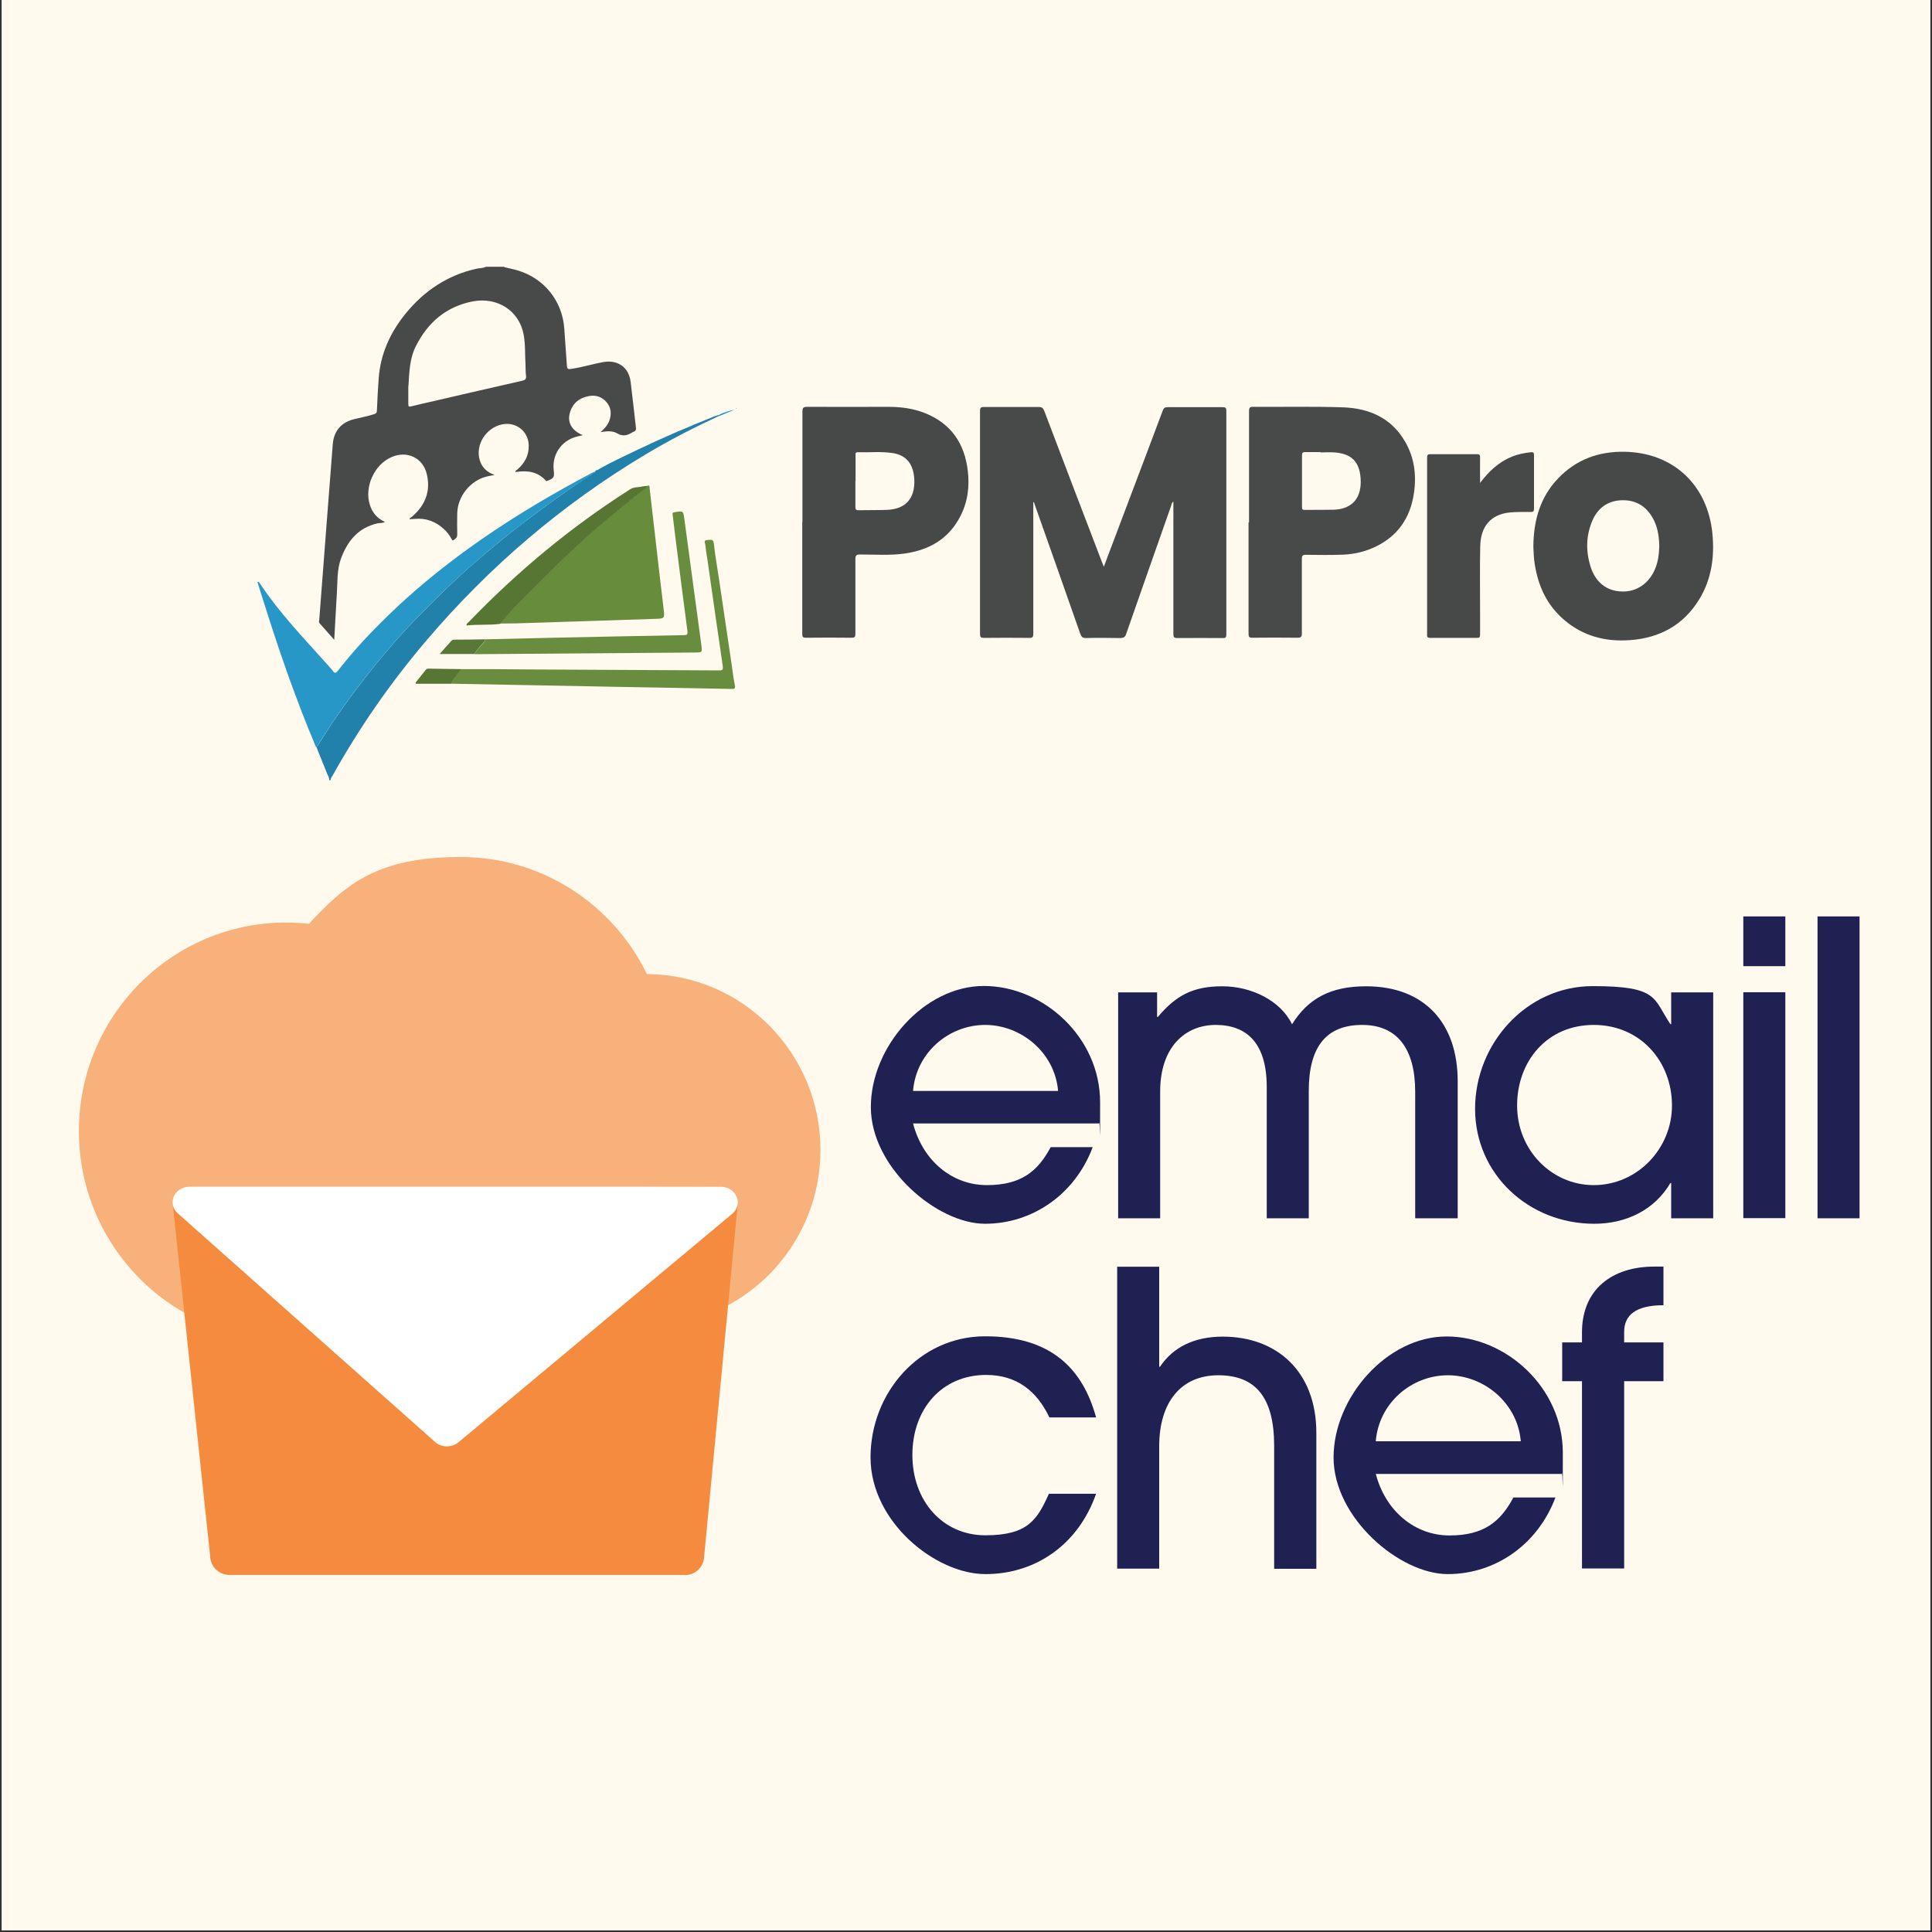 <?xml version="1.0" encoding="UTF-8"?>
<svg xmlns="http://www.w3.org/2000/svg" xmlns:xlink="http://www.w3.org/1999/xlink" width="500px" height="500px" viewBox="0 0 500 500" version="1.1">
<rect x="0" y="0" width="500" height="500" fill="#333333" stroke="none"/>
<g id="surface1">
<path style=" stroke:none;fill-rule:nonzero;fill:rgb(100%,97.647%,93.333%);fill-opacity:1;" d="M 0.418 -0.418 L 499.582 -0.418 L 499.582 499.582 L 0.418 499.582 Z M 0.418 -0.418 "/>
<path style=" stroke:none;fill-rule:nonzero;fill:rgb(28.235%,28.627%,28.627%);fill-opacity:1;" d="M 130.457 69.125 C 131.582 69.418 132.75 69.625 133.875 69.957 C 140.793 71.957 145.582 77.918 146.043 85.125 C 146.25 88.293 146.5 91.418 146.707 94.582 C 146.75 95.5 147.043 95.625 147.918 95.457 C 150.707 95.043 153.375 94.207 156.125 93.707 C 159.875 93.043 162.75 95.043 163.207 98.832 C 163.707 102.793 164.125 106.793 164.582 110.75 C 164.625 111.25 164.5 111.543 164.043 111.707 C 163.918 111.75 163.793 111.832 163.668 111.875 C 162.418 112.668 161.25 113.043 159.75 112.168 C 158.5 111.418 156.918 111.582 155.418 111.832 C 156.418 110.957 157.25 110.082 157.707 108.832 C 158.293 107.168 158.168 105.543 157.043 104.168 C 155.832 102.707 154.25 102.168 152.418 102.5 C 149.875 102.957 148.125 104.418 147.457 106.918 C 146.793 109.375 148 111.457 150.832 112.625 C 150.207 112.793 149.625 112.875 149.082 113.043 C 145.25 114.125 142.875 117.625 143.293 121.582 C 143.5 123.543 143.418 123.707 141.793 124.375 C 141.625 124.457 141.418 124.625 141.25 124.375 C 139.168 122.082 136.543 121.707 133.668 122.125 C 133.582 122.125 133.457 122.125 133.332 122.125 C 133.375 121.75 133.75 121.668 133.957 121.457 C 135.875 119.793 136.918 117.75 136.832 115.168 C 136.707 111.543 133.457 109.082 129.918 109.832 C 125.707 110.75 122.957 115.168 124.168 119.125 C 124.75 121 126 122.207 128 122.918 C 127.25 123.043 126.668 123.168 126.082 123.293 C 121.793 124.293 118.457 128.375 118.332 132.793 C 118.293 134.668 118.293 136.5 118.332 138.375 C 118.332 139.168 117.875 139.418 117.418 139.75 C 117.043 140.043 116.957 139.625 116.832 139.418 C 116.293 138.457 115.625 137.582 114.832 136.875 C 112.707 134.957 110.207 134 107.293 134.293 C 106.875 134.332 106.457 134.332 105.957 134.375 C 106.125 133.918 106.543 133.832 106.793 133.582 C 110.082 130.668 111.5 127.043 110.457 122.707 C 109.457 118.457 105.332 116.543 101.332 118.293 C 96.875 120.207 94.25 126 95.707 130.625 C 96.332 132.668 97.625 134.168 99.625 135.082 C 98.957 135.418 98.25 135.332 97.625 135.457 C 92.625 136.625 89.875 140.082 88.207 144.668 C 87.168 147.582 87.375 150.707 87.168 153.75 C 86.918 157.582 86.75 161.457 86.5 165.582 C 85.125 164.043 83.918 162.668 82.707 161.293 C 82.457 161 82.582 160.707 82.625 160.375 C 83.207 152.582 83.832 144.75 84.418 136.957 C 85 129.625 85.543 122.25 86.125 114.918 C 86.418 111.457 88.375 109.25 91.75 108.457 C 93.418 108.043 95.082 107.75 96.75 107.207 C 97.332 107 97.543 106.832 97.543 106.25 C 97.668 103.457 97.793 100.707 98 97.957 C 98.457 91.582 101 86.043 105 81.125 C 109.793 75.25 115.832 71.207 123.332 69.543 C 124.125 69.375 125 69.418 125.75 69.043 C 127.375 69.043 129 69.043 130.582 69.043 Z M 105.668 99.918 C 105.668 101.457 105.668 103 105.668 104.543 C 105.668 105.168 105.75 105.332 106.418 105.168 C 108.25 104.707 110.082 104.293 111.957 103.875 C 119.668 102.082 127.375 100.293 135.125 98.543 C 136 98.332 136.25 98.043 136.125 97.125 C 136 96.207 136.043 95.25 136 94.293 C 135.832 91.707 136 89.082 135.5 86.5 C 134.332 80.418 128.75 76.793 122.332 78 C 115.543 79.332 110.832 83.332 107.707 89.418 C 106 92.707 105.918 96.293 105.707 99.875 Z M 105.668 99.918 "/>
<path style=" stroke:none;fill-rule:nonzero;fill:rgb(13.333%,50.588%,66.667%);fill-opacity:1;" d="M 154.707 121.582 C 158.082 119.625 161.668 118 165.207 116.293 C 171.668 113.207 178.207 110.418 184.875 107.75 C 185.207 107.625 185.543 107.543 185.875 107.418 C 185.957 107.5 186.043 107.582 186.125 107.625 C 179.582 110.668 173.207 113.918 167.043 117.625 C 145.457 130.543 126.582 146.668 110.293 165.832 C 101.082 176.668 93 188.293 86.082 200.707 C 85.875 201.082 85.5 201.418 85.582 201.918 L 85.168 201.918 C 85.293 201.293 84.875 200.793 84.668 200.25 C 83.75 197.918 82.793 195.625 81.875 193.293 C 82.125 193.207 82.207 192.957 82.375 192.75 C 83.875 190.418 85.293 188.043 86.875 185.793 C 90.168 181 93.625 176.375 97.293 171.875 C 100.375 168.125 103.543 164.418 106.918 160.918 C 112.332 155.332 117.875 149.875 123.793 144.793 C 127.418 141.707 131.043 138.668 134.832 135.75 C 140.832 131.168 146.957 126.75 153.293 122.625 C 153.582 122.418 154.043 122.332 154.082 121.875 C 154.168 121.832 154.25 121.75 154.375 121.707 C 154.543 121.707 154.707 121.707 154.793 121.5 Z M 154.707 121.582 "/>
<path style=" stroke:none;fill-rule:nonzero;fill:rgb(28.235%,28.627%,28.627%);fill-opacity:1;" d="M 267.418 129.957 C 267.418 130.375 267.418 130.793 267.418 131.207 C 267.418 142.125 267.418 153.043 267.418 164 C 267.418 164.875 267.207 165.125 266.332 165.082 C 262.418 165.043 258.543 165.043 254.625 165.082 C 253.832 165.082 253.625 164.875 253.625 164.082 C 253.625 144.832 253.625 125.582 253.625 106.332 C 253.625 105.418 253.957 105.332 254.707 105.332 C 259.418 105.332 264.125 105.332 268.832 105.332 C 269.625 105.332 269.957 105.582 270.25 106.332 C 275.207 119.375 280.168 132.418 285.168 145.418 C 285.293 145.75 285.457 146.125 285.668 146.668 C 287.875 140.793 290.043 135.125 292.168 129.457 C 295.082 121.707 298.043 114 300.918 106.25 C 301.168 105.582 301.457 105.375 302.168 105.375 C 306.918 105.375 311.668 105.375 316.375 105.375 C 317.125 105.375 317.375 105.5 317.375 106.332 C 317.375 125.625 317.375 144.918 317.375 164.207 C 317.375 164.957 317.168 165.168 316.457 165.125 C 312.543 165.125 308.582 165.082 304.668 165.125 C 303.793 165.125 303.668 164.832 303.668 164.043 C 303.668 152.668 303.668 141.293 303.668 129.832 C 303.207 130.082 303.207 130.543 303.082 130.918 C 299.207 141.957 295.293 153 291.457 164.043 C 291.168 164.918 290.75 165.125 289.875 165.125 C 286.918 165.082 283.957 165.043 281.043 165.125 C 280.168 165.125 279.875 164.832 279.582 164.043 C 275.707 152.957 271.793 141.918 267.875 130.832 C 267.793 130.543 267.668 130.25 267.582 129.957 C 267.5 129.957 267.418 129.957 267.332 129.957 Z M 267.418 129.957 "/>
<path style=" stroke:none;fill-rule:nonzero;fill:rgb(28.235%,28.627%,28.627%);fill-opacity:1;" d="M 323.25 135.168 C 323.25 125.582 323.25 116 323.25 106.375 C 323.25 105.5 323.5 105.25 324.332 105.293 C 332.082 105.332 339.875 105.168 347.625 105.418 C 354.293 105.668 360.043 108.125 363.582 114.207 C 366.043 118.375 366.625 122.957 365.918 127.668 C 365 133.957 361.793 138.707 355.957 141.5 C 353.332 142.75 350.543 143.418 347.625 143.543 C 344.418 143.668 341.168 143.625 337.918 143.582 C 337.125 143.582 336.918 143.832 336.918 144.582 C 336.918 151.043 336.918 157.5 336.918 163.957 C 336.918 164.832 336.668 165.043 335.793 165.043 C 331.875 165 328 165 324.082 165.043 C 323.25 165.043 323.125 164.793 323.125 164.043 C 323.125 154.418 323.125 144.793 323.125 135.168 Z M 341.75 117.082 C 341.75 117.082 341.75 117.043 341.75 117 C 340.418 117 339.082 117 337.75 117 C 337.168 117 336.957 117.207 336.957 117.793 C 336.957 122.293 336.957 126.793 336.957 131.25 C 336.957 131.793 337.125 132 337.668 131.957 C 340.125 131.957 342.582 131.957 345.043 131.918 C 350.332 131.793 352.457 128.457 352.125 123.793 C 351.832 119.418 349.668 117.375 345.293 117.082 C 344.125 117 342.918 117.082 341.707 117.082 Z M 341.75 117.082 "/>
<path style=" stroke:none;fill-rule:nonzero;fill:rgb(27.843%,28.235%,28.235%);fill-opacity:1;" d="M 207.668 135.082 C 207.668 125.582 207.668 116.043 207.668 106.543 C 207.668 105.625 207.832 105.293 208.832 105.293 C 215.875 105.332 222.875 105.293 229.918 105.293 C 233.207 105.293 236.418 105.707 239.5 106.957 C 246.168 109.668 249.625 114.793 250.457 121.793 C 250.957 125.918 250.457 129.918 248.5 133.668 C 245.5 139.5 240.457 142.332 234.168 143.25 C 230.332 143.793 226.457 143.5 222.582 143.5 C 221.582 143.5 221.375 143.793 221.375 144.75 C 221.375 151.168 221.375 157.625 221.375 164.043 C 221.375 164.832 221.207 165.043 220.375 165.043 C 216.457 165 212.5 165 208.582 165.043 C 207.75 165.043 207.625 164.793 207.625 164.043 C 207.625 154.375 207.625 144.707 207.625 135.082 Z M 221.375 124.457 C 221.375 126.707 221.375 128.957 221.375 131.207 C 221.375 131.832 221.543 132.082 222.207 132.043 C 224.625 132 227.043 132.043 229.457 131.957 C 234.332 131.793 236.793 129.082 236.625 124.207 C 236.457 120.168 234.625 117.793 231 117.25 C 228 116.793 224.957 117.125 221.957 117.043 C 221.332 117.043 221.418 117.457 221.418 117.832 C 221.418 120.043 221.418 122.25 221.418 124.457 Z M 221.375 124.457 "/>
<path style=" stroke:none;fill-rule:nonzero;fill:rgb(27.843%,28.235%,28.235%);fill-opacity:1;" d="M 396.832 141.5 C 396.875 134.707 398.582 128.668 403.25 123.793 C 407.918 118.918 413.75 116.793 420.418 116.918 C 433 117.125 441.918 125.457 443.168 138.082 C 443.75 144.125 442.957 149.875 439.75 155.125 C 435.668 161.793 429.5 165.125 421.793 165.668 C 415.5 166.125 409.707 164.625 404.832 160.457 C 400.332 156.625 398.043 151.625 397.168 145.875 C 396.918 144.375 396.918 142.875 396.832 141.543 Z M 429.418 141.293 C 429.375 139.082 429.082 136.875 428.125 134.832 C 426.5 131.418 423.832 129.457 420.043 129.457 C 416.125 129.457 413.375 131.5 411.957 135.082 C 410.418 138.918 410.418 142.832 411.668 146.75 C 412.957 150.75 415.875 153 419.793 153.082 C 423.5 153.207 426.75 151 428.293 147.332 C 429.125 145.418 429.375 143.375 429.418 141.25 Z M 429.418 141.293 "/>
<path style=" stroke:none;fill-rule:nonzero;fill:rgb(27.843%,28.235%,28.235%);fill-opacity:1;" d="M 383 125.043 C 385.25 122.043 387.832 119.582 391.293 118.168 C 392.875 117.543 394.5 117.207 396.207 117.043 C 396.918 116.957 397 117.25 397 117.875 C 397 122.457 397 127.082 397 131.668 C 397 132.332 396.793 132.5 396.168 132.5 C 394.332 132.5 392.5 132.457 390.707 132.625 C 385.875 133.125 383.168 136.168 383.082 141.418 C 382.957 147.043 383.043 152.668 383.043 158.293 C 383.043 160.293 383.043 162.293 383.043 164.293 C 383.043 164.875 382.875 165.082 382.293 165.082 C 378.207 165.082 374.125 165.082 370.082 165.082 C 369.207 165.082 369.332 164.582 369.332 164.082 C 369.332 151.918 369.332 139.793 369.332 127.625 C 369.332 124.582 369.332 121.5 369.332 118.457 C 369.332 117.793 369.457 117.543 370.168 117.543 C 374.168 117.543 378.168 117.543 382.168 117.543 C 382.875 117.543 383.082 117.707 383.043 118.418 C 383 120.625 383.043 122.832 383.043 125.043 Z M 383 125.043 "/>
<path style=" stroke:none;fill-rule:nonzero;fill:rgb(40%,54.902%,23.529%);fill-opacity:1;" d="M 167.543 125.707 C 168.25 125.5 168.082 126.082 168.125 126.375 C 168.582 130.25 169 134.125 169.457 137.957 C 170.207 144.418 170.918 150.832 171.707 157.293 C 172.043 160.125 172.125 160.082 169.293 160.168 C 157.375 160.543 145.457 160.957 133.5 161.332 C 132.125 161.375 130.75 161.332 129.418 161.375 C 131 159.625 132.5 157.832 134.125 156.168 C 141.582 148.625 149.043 141.082 157.207 134.293 C 160.125 131.875 163.043 129.418 166.082 127.082 C 166.625 126.668 167.375 126.418 167.543 125.625 Z M 167.543 125.707 "/>
<path style=" stroke:none;fill-rule:nonzero;fill:rgb(15.294%,59.216%,78.039%);fill-opacity:1;" d="M 154 121.957 C 154 122.457 153.5 122.543 153.207 122.707 C 146.875 126.832 140.707 131.207 134.75 135.832 C 131 138.707 127.332 141.75 123.707 144.875 C 117.793 149.957 112.25 155.375 106.832 161 C 103.457 164.5 100.293 168.207 97.207 171.957 C 93.543 176.457 90.082 181.082 86.793 185.875 C 85.207 188.168 83.793 190.5 82.293 192.832 C 82.168 193.043 82.082 193.293 81.793 193.375 C 79.043 186.918 76.582 180.375 74.207 173.75 C 71.5 166.082 69.043 158.375 66.625 150.625 C 66.957 150.457 67.082 150.707 67.207 150.918 C 72.25 158.543 78.543 165.082 84.625 171.875 C 85.125 172.457 85.668 173 86.125 173.625 C 86.625 174.332 86.918 174.25 87.418 173.625 C 90.832 169.25 94.543 165.125 98.5 161.207 C 110.418 149.25 123.957 139.375 138.375 130.707 C 143.168 127.832 148.082 125.082 153.043 122.457 C 153.332 122.293 153.668 122.168 154 122.043 Z M 154 121.957 "/>
<path style=" stroke:none;fill-rule:nonzero;fill:rgb(40.784%,55.294%,24.706%);fill-opacity:1;" d="M 119.293 173.168 C 125.082 173.168 130.875 173.168 136.668 173.25 C 153.125 173.332 169.625 173.418 186.082 173.5 C 187.082 173.5 187.168 173.25 187.043 172.332 C 185.707 163.293 184.418 154.207 183.125 145.125 C 182.918 143.75 182.668 142.418 182.543 141.043 C 182.5 140.582 181.957 139.793 183.082 139.75 C 183.832 139.75 184.625 139.375 184.75 140.707 C 185.082 143.793 185.625 146.832 186.082 149.875 C 187.168 157.207 188.25 164.543 189.332 171.832 C 189.582 173.625 189.793 175.457 190.168 177.25 C 190.375 178.25 190.043 178.332 189.207 178.293 C 183.25 178.168 177.25 178.082 171.293 177.957 C 163.875 177.832 156.457 177.707 149.043 177.543 C 138.543 177.332 128.043 177.168 117.543 176.957 C 117.25 176.957 117 176.957 116.707 176.918 C 117.25 175.457 118.5 174.457 119.25 173.125 Z M 119.293 173.168 "/>
<path style=" stroke:none;fill-rule:nonzero;fill:rgb(40.784%,55.294%,24.706%);fill-opacity:1;" d="M 125.625 165.457 C 131.543 165.332 137.418 165.168 143.332 165.043 C 154.582 164.793 165.793 164.582 177.043 164.375 C 177.793 164.375 178 164.168 177.918 163.418 C 176.875 155.418 175.832 147.418 174.832 139.418 C 174.582 137.375 174.332 135.293 174.082 133.25 C 174 132.75 174.082 132.625 174.625 132.543 C 176.832 132.207 176.832 132.168 177.125 134.418 C 178.582 145.25 180.043 156.043 181.5 166.875 C 181.75 168.875 181.793 168.875 179.707 168.875 C 161.125 169 142.543 169.168 123.957 169.293 C 123.543 169.293 123.125 169.293 122.707 169.293 C 123.082 168.707 123.582 168.207 123.957 167.668 C 124.5 166.918 125.375 166.418 125.625 165.5 Z M 125.625 165.457 "/>
<path style=" stroke:none;fill-rule:nonzero;fill:rgb(34.118%,46.275%,20.392%);fill-opacity:1;" d="M 167.543 125.707 C 167.375 126.5 166.625 126.75 166.082 127.168 C 163.082 129.5 160.168 131.918 157.207 134.375 C 149.043 141.168 141.582 148.707 134.125 156.25 C 132.5 157.918 130.957 159.707 129.418 161.457 C 126.543 161.832 123.625 161.543 120.707 161.875 C 120.75 161.375 121.082 161.168 121.332 160.957 C 133.918 147.875 147.75 136.375 163.082 126.625 C 164.082 125.957 165.25 126.168 166.332 125.875 C 166.75 125.793 167.168 125.793 167.582 125.75 Z M 167.543 125.707 "/>
<path style=" stroke:none;fill-rule:nonzero;fill:rgb(34.118%,46.275%,20.392%);fill-opacity:1;" d="M 119.293 173.168 C 118.582 174.5 117.293 175.5 116.75 176.957 L 107.625 176.957 C 107.625 176.875 107.582 176.75 107.543 176.668 C 108.418 175.543 109.332 174.457 110.207 173.332 C 110.375 173.125 110.543 173.043 110.832 173.043 C 113.625 173.082 116.457 173.125 119.25 173.168 Z M 119.293 173.168 "/>
<path style=" stroke:none;fill-rule:nonzero;fill:rgb(34.902%,46.667%,21.569%);fill-opacity:1;" d="M 125.625 165.457 C 125.332 166.375 124.457 166.875 123.957 167.625 C 123.582 168.168 123.082 168.668 122.707 169.25 L 113.793 169.25 C 114.832 168.043 115.875 166.875 116.918 165.75 C 117.082 165.543 117.375 165.543 117.582 165.543 C 120.293 165.543 122.957 165.5 125.668 165.457 Z M 125.625 165.457 "/>
<path style=" stroke:none;fill-rule:nonzero;fill:rgb(15.294%,59.216%,78.039%);fill-opacity:1;" d="M 186.125 107.668 C 186.043 107.582 185.957 107.5 185.875 107.457 C 187.207 106.75 188.668 106.332 190.168 106 C 188.832 106.543 187.5 107.125 186.168 107.668 Z M 186.125 107.668 "/>
<path style=" stroke:none;fill-rule:nonzero;fill:rgb(15.294%,59.216%,78.039%);fill-opacity:1;" d="M 190.668 105.668 C 190.625 105.668 190.582 105.75 190.543 105.75 C 190.5 105.75 190.457 105.707 190.418 105.668 C 190.418 105.668 190.457 105.582 190.5 105.625 C 190.582 105.625 190.625 105.625 190.707 105.668 Z M 190.668 105.668 "/>
<path style=" stroke:none;fill-rule:nonzero;fill:rgb(15.294%,59.216%,78.039%);fill-opacity:1;" d="M 154.707 121.582 C 154.625 121.75 154.457 121.832 154.293 121.793 C 154.375 121.625 154.543 121.582 154.707 121.582 Z M 154.707 121.582 "/>
<path style=" stroke:none;fill-rule:nonzero;fill:rgb(15.294%,59.216%,78.039%);fill-opacity:1;" d="M 154.293 121.793 C 154.207 121.832 154.125 121.918 154 121.957 C 154.082 121.918 154.168 121.832 154.293 121.793 Z M 154.293 121.793 "/>
<path style=" stroke:none;fill-rule:nonzero;fill:rgb(11.765%,12.941%,31.765%);fill-opacity:1;" d="M 273.832 282.332 C 273 272.418 264.293 265.25 254.957 265.25 C 245.625 265.25 237.125 272.332 236.293 282.332 Z M 236.293 290.75 C 238.832 300.457 246.457 306.707 255.375 306.707 C 264.293 306.707 268.582 303.125 271.918 296.875 L 282.793 296.875 C 278.293 308.918 267.375 316.707 254.918 316.707 C 242.457 316.707 225.375 302.125 225.375 286.5 C 225.375 270.875 239.207 255.168 254.625 255.168 C 270.043 255.168 284.707 268.457 284.707 285.25 C 284.707 302.043 284.707 288.75 284.418 290.75 C 284.418 290.75 236.293 290.75 236.293 290.75 Z M 236.293 290.75 "/>
<path style=" stroke:none;fill-rule:nonzero;fill:rgb(11.765%,12.941%,31.765%);fill-opacity:1;" d="M 366.25 315.25 L 366.25 282.543 C 366.25 271.457 361.625 265.25 352.543 265.25 C 343.457 265.25 338.707 270.625 338.707 282.332 L 338.707 315.293 L 327.832 315.293 L 327.832 281.293 C 327.832 269.793 322.5 265.25 314.625 265.25 C 306.75 265.25 300.25 270.957 300.25 282.457 L 300.25 315.293 L 289.375 315.293 L 289.375 256.832 L 299.457 256.832 L 299.457 263.168 L 299.668 263.168 C 304.375 257.582 308.793 255.25 316.332 255.25 C 323.875 255.25 331.418 258.957 334.375 265.082 C 338.543 258.418 344.332 255.25 353.543 255.25 C 368.625 255.25 377.25 264.75 377.25 279.832 L 377.25 315.293 L 366.332 315.293 Z M 366.25 315.25 "/>
<path style=" stroke:none;fill-rule:nonzero;fill:rgb(11.765%,12.941%,31.765%);fill-opacity:1;" d="M 432.707 286.125 C 432.707 274.707 424.543 265.25 412.457 265.25 C 400.375 265.25 392.625 274.625 392.625 286.125 C 392.625 297.625 401.543 306.707 412.457 306.707 C 423.793 306.707 432.707 297.207 432.707 286.125 M 432.5 315.25 L 432.5 306.168 L 432.293 306.168 C 428.207 313.125 420.875 316.707 412.582 316.707 C 395.582 316.707 381.75 303.832 381.75 286.957 C 381.75 270.082 395.043 255.207 412.168 255.207 C 429.293 255.207 427.793 258.375 432.293 265.043 L 432.5 265.043 L 432.5 256.832 L 443.375 256.832 L 443.375 315.293 L 432.5 315.293 Z M 432.5 315.25 "/>
<path style=" stroke:none;fill-rule:nonzero;fill:rgb(11.765%,12.941%,31.765%);fill-opacity:1;" d="M 451.168 256.793 L 462.043 256.793 L 462.043 315.25 L 451.168 315.25 Z M 451.168 237.168 L 462.043 237.168 L 462.043 250.043 L 451.168 250.043 Z M 451.168 237.168 "/>
<path style=" stroke:none;fill-rule:nonzero;fill:rgb(11.765%,12.941%,31.765%);fill-opacity:1;" d="M 470.375 237.168 L 481.25 237.168 L 481.25 315.293 L 470.375 315.293 Z M 470.375 237.168 "/>
<path style=" stroke:none;fill-rule:nonzero;fill:rgb(11.765%,12.941%,31.765%);fill-opacity:1;" d="M 283.668 386.582 C 279.043 399.793 267.957 407.375 255.043 407.375 C 242.125 407.375 225.293 393.875 225.293 377.168 C 225.293 360.457 237.957 345.832 254.957 345.832 C 271.957 345.832 280.207 354.168 283.668 366.832 L 271.582 366.832 C 268.332 359.957 263.082 355.832 255.207 355.832 C 243.793 355.832 236.125 364.582 236.125 376.543 C 236.125 388.5 244 397.332 255 397.332 C 266 397.332 268.418 393.332 271.457 386.582 Z M 283.668 386.582 "/>
<path style=" stroke:none;fill-rule:nonzero;fill:rgb(11.765%,12.941%,31.765%);fill-opacity:1;" d="M 329.75 405.918 L 329.75 374.168 C 329.75 361.625 324.918 355.918 315.293 355.918 C 305.668 355.918 300 362.875 300 374.293 L 300 405.957 L 289.125 405.957 L 289.125 327.832 L 300 327.832 L 300 353.707 L 300.207 353.707 C 303.668 348.543 309.207 345.918 316.457 345.918 C 330.293 345.918 340.668 354.793 340.668 370.832 L 340.668 406 L 329.75 406 Z M 329.75 405.918 "/>
<path style=" stroke:none;fill-rule:nonzero;fill:rgb(11.765%,12.941%,31.765%);fill-opacity:1;" d="M 393.582 373 C 392.75 363.082 384.043 355.918 374.707 355.918 C 365.375 355.918 356.875 363 356.043 373 Z M 356.043 381.418 C 358.582 391.125 366.207 397.375 375.125 397.375 C 384.043 397.375 388.332 393.793 391.668 387.543 L 402.543 387.543 C 398.043 399.582 387.125 407.375 374.668 407.375 C 362.207 407.375 345.125 392.793 345.125 377.207 C 345.125 361.625 358.957 345.875 374.375 345.875 C 389.793 345.875 404.457 359.168 404.457 375.957 C 404.457 392.75 404.457 379.457 404.168 381.457 L 356.043 381.457 Z M 356.043 381.418 "/>
<path style=" stroke:none;fill-rule:nonzero;fill:rgb(11.765%,12.941%,31.765%);fill-opacity:1;" d="M 409.418 405.918 L 409.418 357.457 L 404.293 357.457 L 404.293 347.418 L 409.418 347.418 L 409.418 344.793 C 409.418 333.625 417.293 327.793 428.082 327.793 L 430.5 327.793 L 430.5 337.793 C 423.375 337.793 420.332 340.332 420.332 344.668 L 420.332 347.418 L 430.5 347.418 L 430.5 357.457 L 420.332 357.457 L 420.332 405.918 Z M 409.418 405.918 "/>
<path style=" stroke:none;fill-rule:nonzero;fill:rgb(97.647%,69.412%,48.627%);fill-opacity:1;" d="M 167.418 252.082 C 158.707 234.168 140.418 221.793 119.25 221.793 C 98.082 221.793 89.75 228.457 79.957 239.082 C 78 238.875 76.043 238.75 74.043 238.75 C 44.418 238.75 20.418 262.918 20.418 292.707 C 20.418 322.5 44.418 346.668 74 346.668 C 103.582 346.668 103.5 340 113.293 329.375 C 115.25 329.582 117.207 329.707 119.207 329.707 C 124.082 329.707 128.793 329.043 133.25 327.832 C 141.543 337.207 153.625 343.168 167.082 343.168 C 192.082 343.168 212.332 322.75 212.332 297.625 C 212.332 272.582 192.25 252.25 167.418 252.082 "/>
<path style=" stroke:none;fill-rule:nonzero;fill:rgb(96.078%,54.51%,24.314%);fill-opacity:1;" d="M 177.293 407.582 L 59.332 407.582 C 56.582 407.582 54.375 405.332 54.375 402.582 L 44.668 311.25 C 44.668 308.5 47.75 307.625 50.5 307.625 L 185.918 307.125 C 188.668 307.125 190.875 309.375 190.875 312.125 L 182.25 402.625 C 182.25 405.375 180.043 407.625 177.293 407.625 "/>
<path style=" stroke:none;fill-rule:nonzero;fill:rgb(100%,100%,100%);fill-opacity:1;" d="M 112.582 373.168 L 46 314 C 43.168 311.457 45.125 307.125 49.125 307.125 L 186.5 307.125 C 190.543 307.125 192.457 311.625 189.5 314.125 L 118.668 373.25 C 116.918 374.707 114.25 374.668 112.582 373.168 "/>
</g>
</svg>
